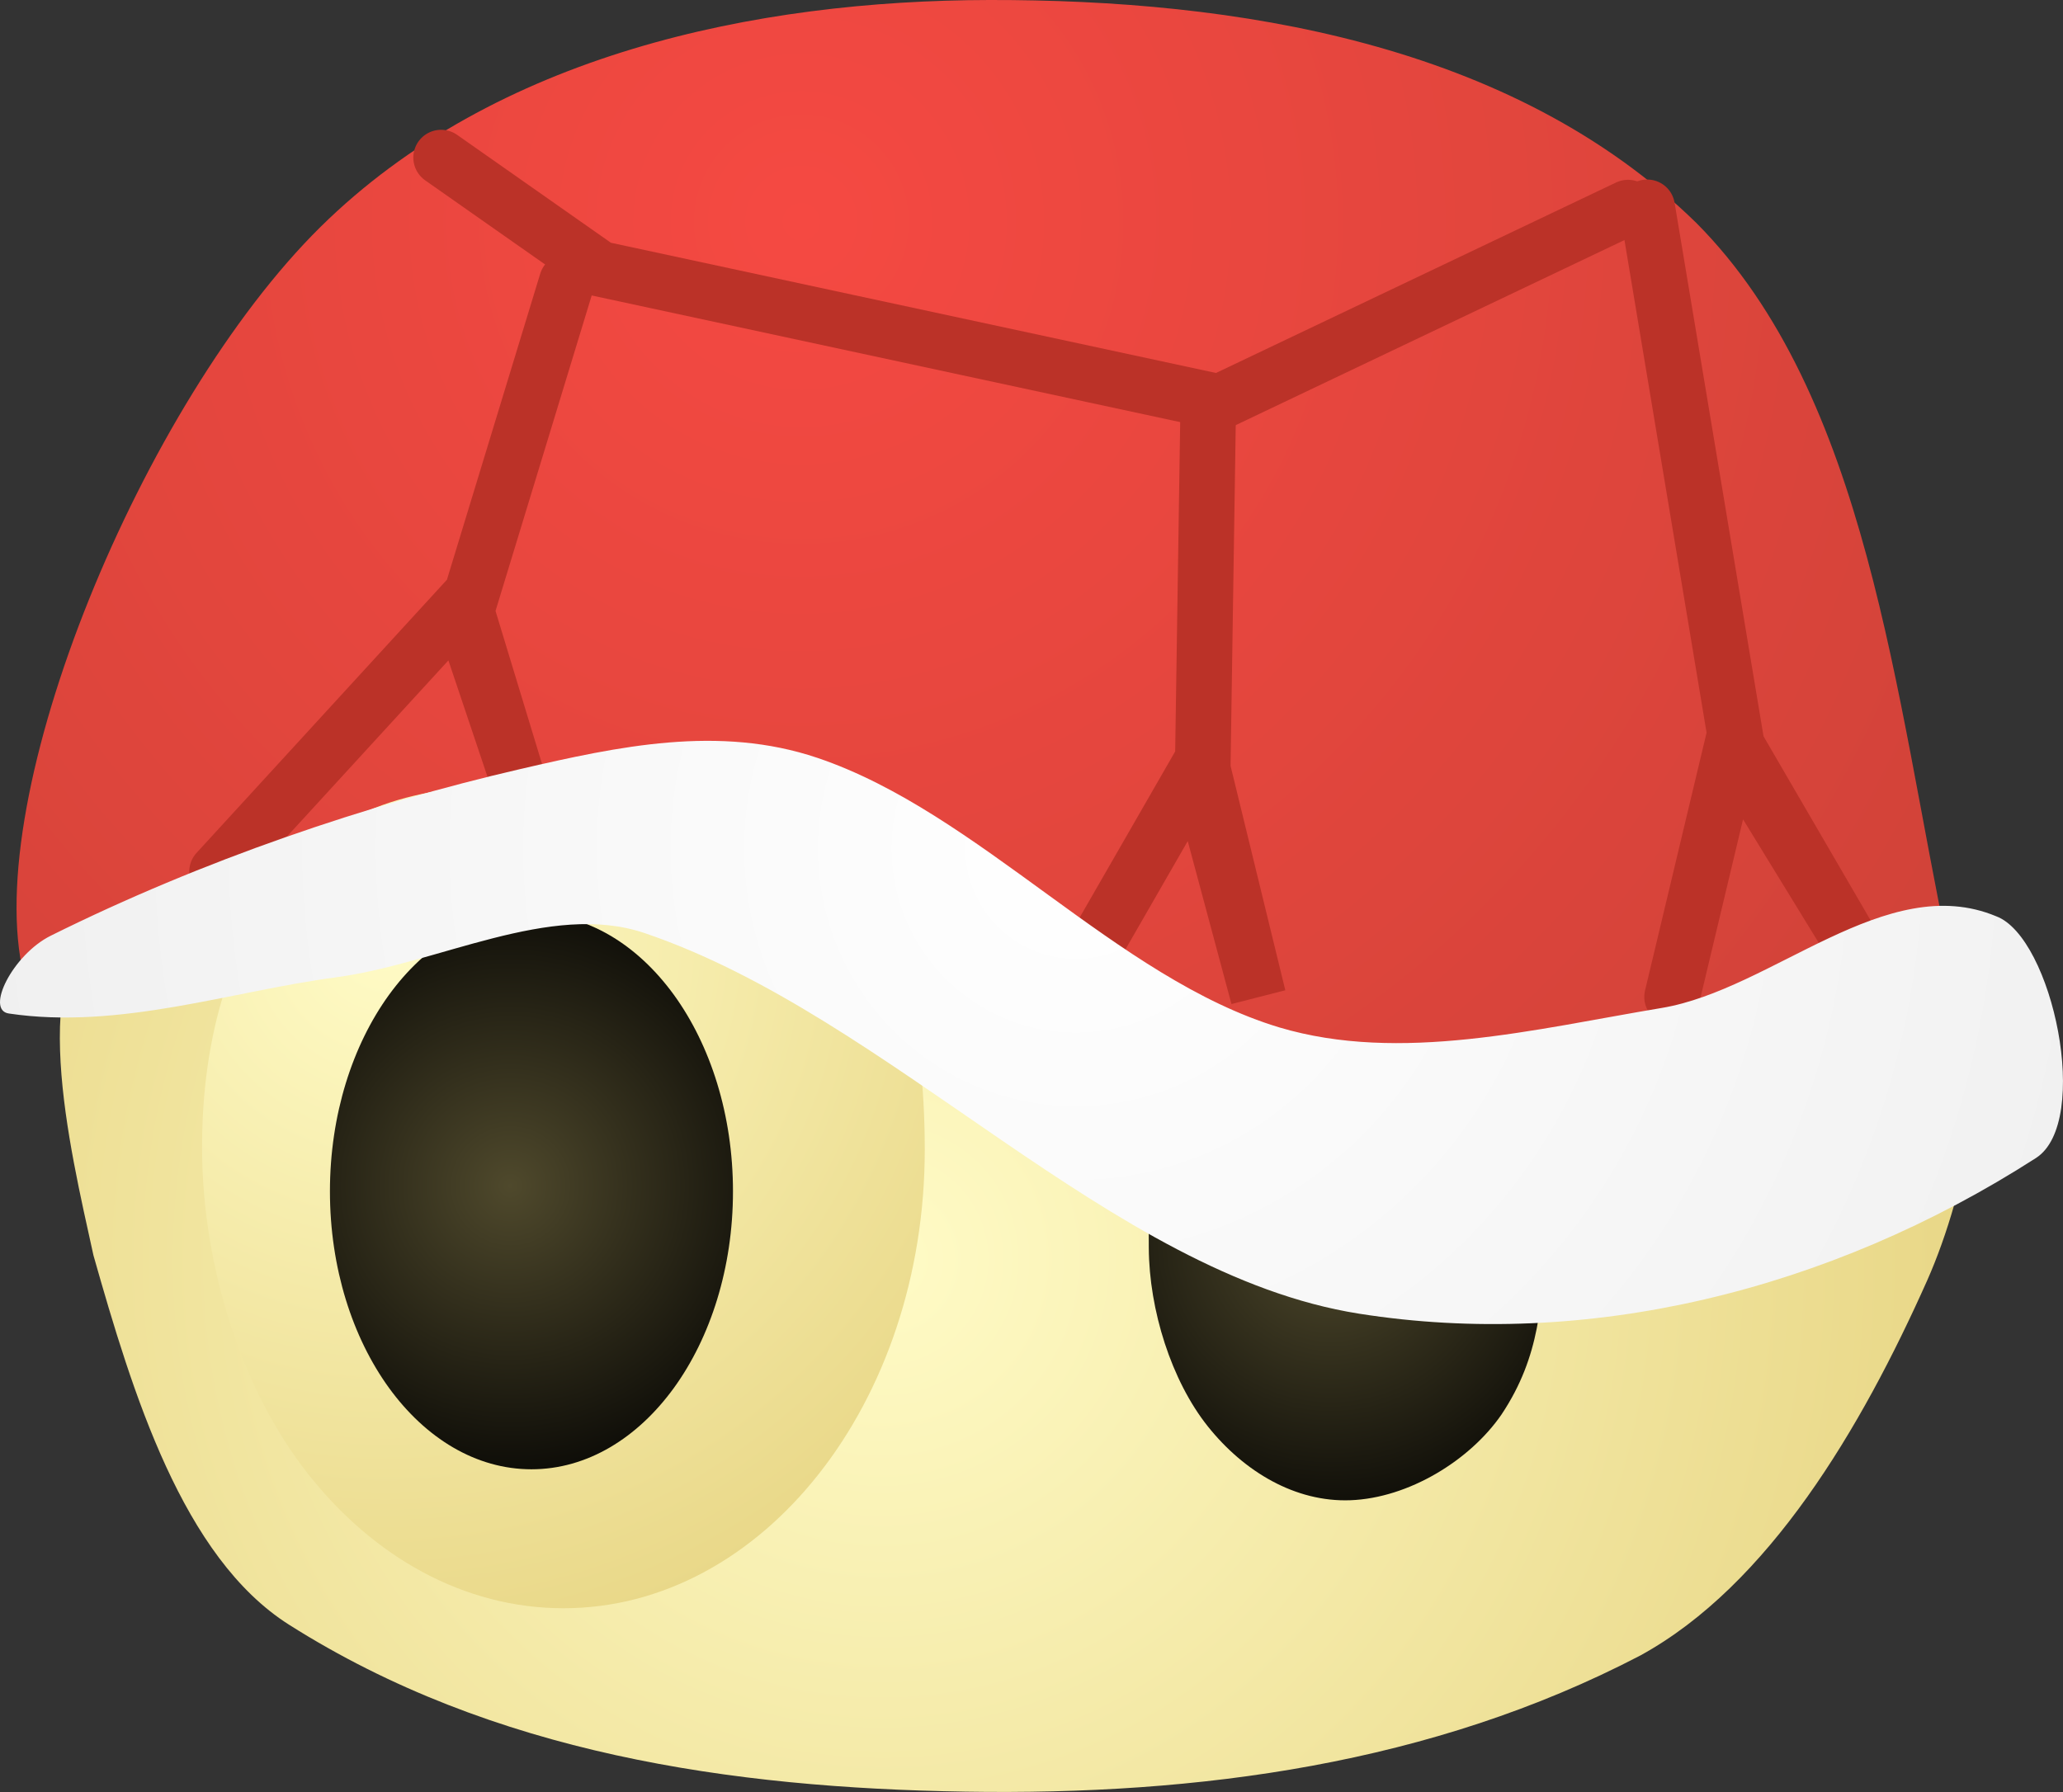 <svg version="1.1" xmlns="http://www.w3.org/2000/svg" xmlns:xlink="http://www.w3.org/1999/xlink" width="37.11" height="32.241" viewBox="0,0,37.11,32.241"><rect x="0" y="0" width="37.11" height="32.241" fill="#333333" stroke="none"/><defs><radialGradient cx="237.303" cy="186.575" r="21.741" gradientUnits="userSpaceOnUse" id="color-1"><stop offset="0" stop-color="#fffbc6"/><stop offset="1" stop-color="#e6d380"/></radialGradient><radialGradient cx="245.369" cy="186.179" r="6.088" gradientUnits="userSpaceOnUse" id="color-2"><stop offset="0" stop-color="#4f492c"/><stop offset="1" stop-color="#000000"/></radialGradient><radialGradient cx="235.84" cy="167.905" r="30.906" gradientUnits="userSpaceOnUse" id="color-3"><stop offset="0" stop-color="#f54942"/><stop offset="1" stop-color="#c74136"/></radialGradient><radialGradient cx="228.359" cy="180.837" r="14.631" gradientUnits="userSpaceOnUse" id="color-4"><stop offset="0" stop-color="#fffbc6"/><stop offset="1" stop-color="#e6d380"/></radialGradient><radialGradient cx="230.609" cy="185.25" r="6.265" gradientUnits="userSpaceOnUse" id="color-5"><stop offset="0" stop-color="#4f492c"/><stop offset="1" stop-color="#000000"/></radialGradient><radialGradient cx="240.778" cy="179.179" r="34.469" gradientUnits="userSpaceOnUse" id="color-6"><stop offset="0" stop-color="#ffffff"/><stop offset="1" stop-color="#e5e5e5"/></radialGradient></defs><g transform="translate(-221.425,-163.915)"><g data-paper-data="{&quot;isPaintingLayer&quot;:true}" fill="none" fill-rule="nonzero" stroke="none" stroke-width="none" stroke-linecap="none" stroke-linejoin="miter" stroke-miterlimit="10" stroke-dasharray="" stroke-dashoffset="0" font-family="none" font-weight="none" font-size="none" text-anchor="none" style="mix-blend-mode: normal"><path d="M233.386,180.1c3.232,-0.087 6.491,-0.401 9.702,-0.4c4.412,0.516 9.114,-0.234 13.129,1.95c1.292,0.705 0.567,3.743 -0.124,5.3c-1.186,2.662 -2.853,5.485 -5.161,6.75c-3.755,1.959 -7.953,2.517 -12.138,2.45c-4.218,-0.067 -8.507,-0.683 -12.17,-3.004c-1.912,-1.211 -2.814,-4.164 -3.518,-6.646c-0.434,-1.975 -1.224,-5.222 0.248,-6.15c2.969,-1.866 6.792,-0.161 10.033,-0.25z" data-paper-data="{&quot;index&quot;:null}" id="ID0.15607240749523044" fill="url(#color-1)" stroke="none" stroke-width="0.917" stroke-linecap="round"/><path d="M245.712,181.831c1.197,0.248 2.602,0.54 3.322,1.452c0.639,0.805 0.281,1.974 0.2,2.995c-0.085,1.048 -0.089,2.021 -0.799,3.086c-0.565,0.822 -1.669,1.505 -2.723,1.543c-0.983,0.035 -1.905,-0.508 -2.561,-1.33c-0.655,-0.822 -1.055,-2.093 -1.061,-3.209c-0.008,-1.469 0.021,-3.125 0.949,-4.312c0.54,-0.653 1.824,-0.402 2.673,-0.227z" data-paper-data="{&quot;index&quot;:null}" id="ID0.21181316301226616" fill="url(#color-2)" stroke="none" stroke-width="0.955" stroke-linecap="butt"/><path d="M239.229,163.915c4.383,-0.007 9.386,0.755 12.711,4.012c3.087,3.104 3.575,8.534 4.537,13.098c0.24,1.139 -0.581,1.557 -1.541,1.788c-3.836,0.923 -7.792,1.938 -11.727,1.257c-4.721,-0.818 -8.702,-4.989 -13.439,-5.655c-2.731,-0.382 -7.413,5.008 -7.918,3.045c-0.787,-3.243 2.141,-10.301 5.334,-13.458c3.15,-3.11 7.826,-4.08 12.042,-4.087z" data-paper-data="{&quot;origPos&quot;:null,&quot;index&quot;:null}" id="ID0.26931737549602985" fill="url(#color-3)" stroke="none" stroke-width="0.913" stroke-linecap="round"/><path d="M243.16,171.15l-0.1,6.6l1,4.1l-1.1,-4.1l-2.3,4" data-paper-data="{&quot;origPos&quot;:null,&quot;index&quot;:null}" id="ID0.9385899971239269" fill="none" stroke="#bb3228" stroke-width="1" stroke-linecap="round"/><path d="M231.21,178c1.667,-0.082 3.759,-0.425 4.945,0.768c1.44,1.446 1.905,3.556 1.905,5.832c0,2.276 -0.728,4.339 -1.905,5.832c-1.177,1.494 -2.802,2.418 -4.595,2.418c-1.793,0 -3.418,-0.924 -4.595,-2.418c-1.177,-1.493 -1.894,-3.691 -1.905,-5.832c-0.01,-2.037 0.535,-3.969 1.8,-5.25c1.039,-1.204 2.87,-1.327 4.35,-1.35z" data-paper-data="{&quot;index&quot;:null}" id="ID0.7226808085106313" fill="url(#color-4)" stroke="none" stroke-width="1" stroke-linecap="butt"/><path d="M231.621,168.985l-1.805,5.922l0.917,3.017l-1.038,-3.09l-4.366,4.764" data-paper-data="{&quot;origPos&quot;:null,&quot;index&quot;:null}" id="ID0.9385899971239269" fill="none" stroke="#bb3228" stroke-width="1" stroke-linecap="round"/><path d="M230.985,180.35c1,0 1.906,0.56 2.563,1.465c0.656,0.906 1.062,2.156 1.062,3.535c0,1.379 -0.406,2.629 -1.062,3.535c-0.657,0.905 -1.563,1.465 -2.563,1.465c-1,0 -1.906,-0.56 -2.563,-1.465c-0.656,-0.906 -1.062,-2.156 -1.062,-3.535c0,-1.379 0.406,-2.629 1.062,-3.535c0.657,-0.905 1.563,-1.465 2.563,-1.465z" data-paper-data="{&quot;index&quot;:null}" id="ID0.21181316301226616" fill="url(#color-5)" stroke="none" stroke-width="1" stroke-linecap="butt"/><path d="M251.055,167.645l1.615,9.69l2.122,3.648l-2.218,-3.619l-1.071,4.488" data-paper-data="{&quot;origPos&quot;:null,&quot;index&quot;:null}" id="ID0.9385899971239269" fill="none" stroke="#bb3228" stroke-width="1" stroke-linecap="round"/><path d="M227.46,181.5c-1.866,0.248 -3.888,0.946 -5.874,0.65c-0.432,-0.058 0.069,-1.06 0.752,-1.4c2.734,-1.359 5.684,-2.359 8.453,-3c1.754,-0.406 3.567,-0.797 5.337,-0.2c2.915,0.984 5.375,3.965 8.31,4.85c2.173,0.648 4.6,0.03 6.877,-0.35c1.992,-0.332 4.039,-2.475 6.017,-1.65c1.014,0.375 1.721,3.706 0.716,4.35c-3.733,2.4 -8.094,3.446 -12.178,2.8c-4.474,-0.709 -8.404,-5.346 -12.858,-6.85c-1.691,-0.568 -3.701,0.554 -5.552,0.8z" data-paper-data="{&quot;index&quot;:null}" id="ID0.5838042767718434" fill="url(#color-6)" stroke="none" stroke-width="0.87" stroke-linecap="round"/><path d="M250.71,167.65l-7.35,3.5l-11.15,-2.4l-2.85,-2" data-paper-data="{&quot;origPos&quot;:null,&quot;index&quot;:null}" id="ID0.8476383532397449" fill="none" stroke="#bb3228" stroke-width="1" stroke-linecap="round"/></g></g></svg>